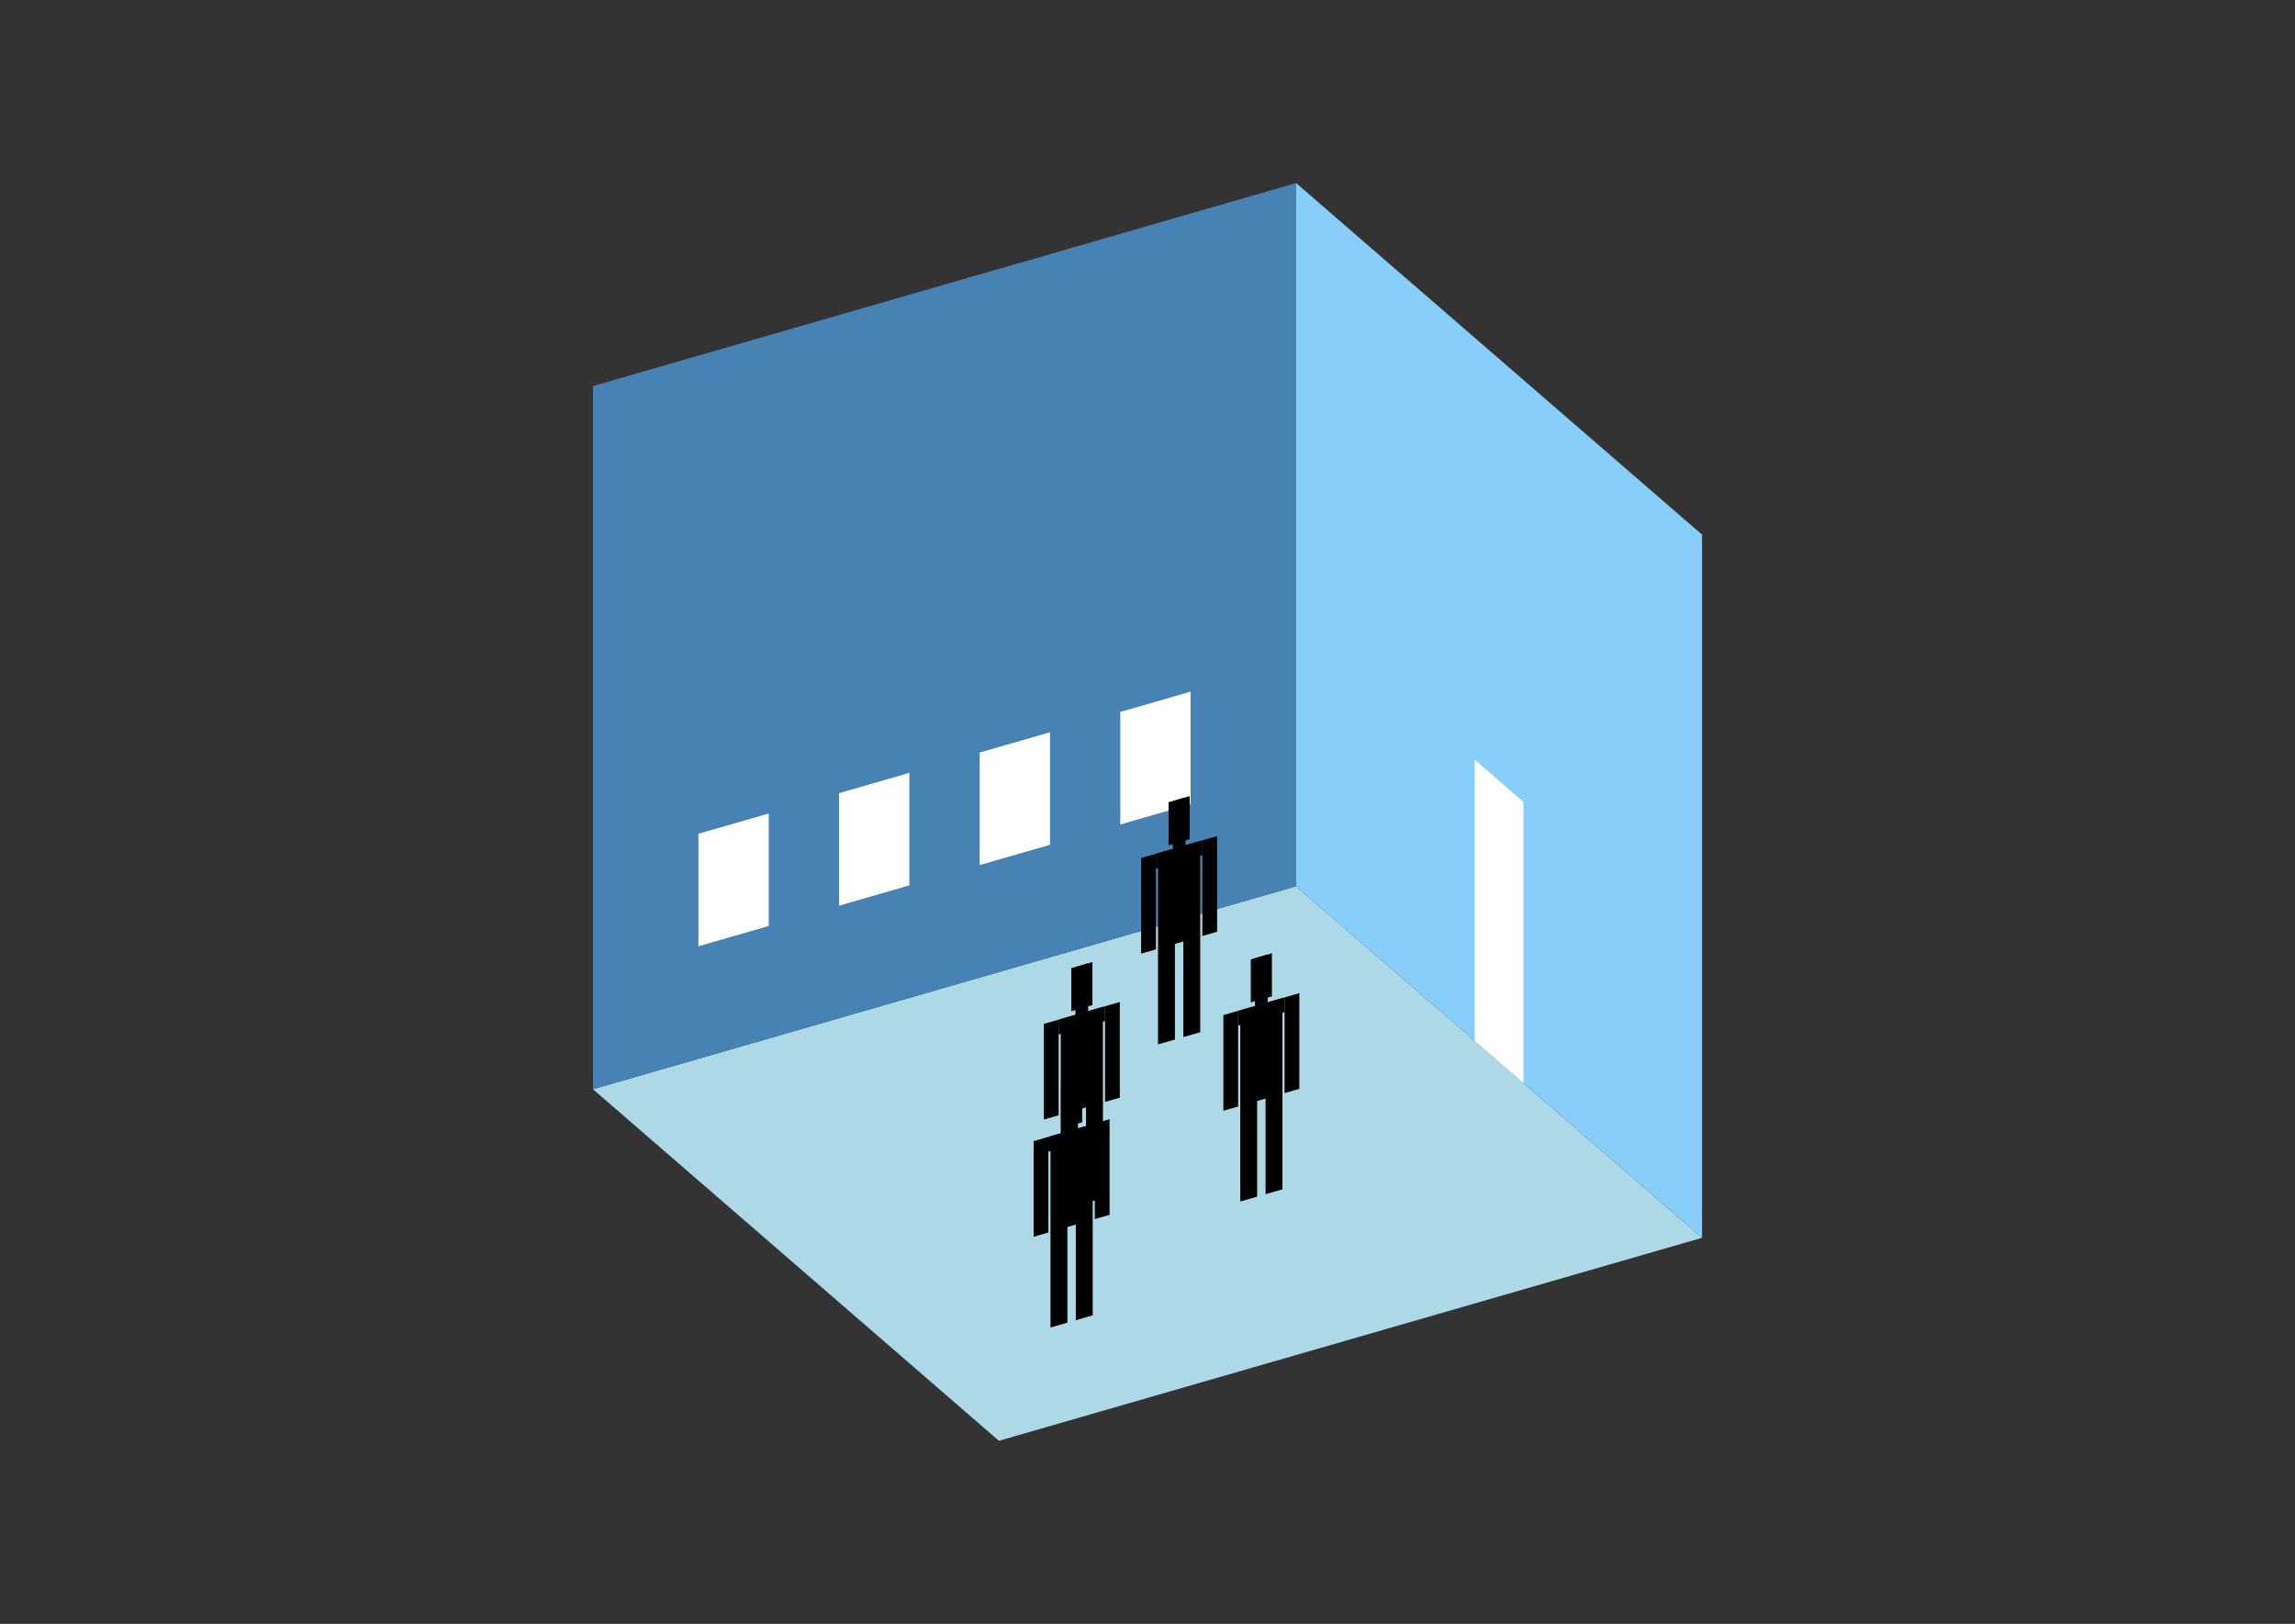 <?xml version="1.0" encoding="UTF-8"?>
<svg
  xmlns="http://www.w3.org/2000/svg"
  width="848"
  height="600"
  style="background-color:white"
>
  <rect width="100%" height="100%" fill="#333333" stroke="none"/>
  <polygon fill="lightblue" points="369.096,532.356 219.096,402.452 478.904,327.452 628.904,457.356" />
  <polygon fill="steelblue" points="219.096,402.452 219.096,142.644 478.904,67.644 478.904,327.452" />
  <polygon fill="lightskyblue" points="628.904,457.356 628.904,197.548 478.904,67.644 478.904,327.452" />
  <polygon fill="white" points="562.904,400.198 562.904,296.275 544.904,280.687 544.904,384.61" />
  <polygon fill="white" points="258.067,349.633 258.067,308.063 284.048,300.563 284.048,342.133" />
  <polygon fill="white" points="310.029,334.633 310.029,293.063 336.01,285.563 336.01,327.133" />
  <polygon fill="white" points="361.99,319.633 361.99,278.063 387.971,270.563 387.971,312.133" />
  <polygon fill="white" points="413.952,304.633 413.952,263.063 439.933,255.563 439.933,297.133" />
  <polygon fill="hsl(360.0,50.0%,70.716%)" points="427.892,385.886 427.892,350.198 434.127,348.398 434.127,384.086" />
  <polygon fill="hsl(360.0,50.0%,70.716%)" points="443.48,381.386 443.48,345.698 437.245,347.498 437.245,383.186" />
  <polygon fill="hsl(360.0,50.0%,70.716%)" points="421.656,352.352 421.656,317.018 427.112,315.443 427.112,350.777" />
  <polygon fill="hsl(360.0,50.0%,70.716%)" points="444.26,345.827 444.26,310.493 449.716,308.918 449.716,344.252" />
  <polygon fill="hsl(360.0,50.0%,70.716%)" points="427.112,320.899 427.112,315.443 444.26,310.493 444.26,315.949" />
  <polygon fill="hsl(360.0,50.0%,70.716%)" points="427.892,350.552 427.892,315.218 443.48,310.718 443.48,346.052" />
  <polygon fill="hsl(360.0,50.0%,70.716%)" points="431.789,312.326 431.789,296.426 439.583,294.176 439.583,310.076" />
  <polygon fill="hsl(360.0,50.0%,70.716%)" points="433.348,313.643 433.348,295.976 438.024,294.626 438.024,312.293" />
  <polygon fill="hsl(360.0,50.0%,56.014%)" points="391.942,447.193 391.942,411.506 398.177,409.706 398.177,445.393" />
  <polygon fill="hsl(360.0,50.0%,56.014%)" points="407.531,442.693 407.531,407.006 401.295,408.806 401.295,444.493" />
  <polygon fill="hsl(360.0,50.0%,56.014%)" points="385.707,413.659 385.707,378.325 391.163,376.75 391.163,412.084" />
  <polygon fill="hsl(360.0,50.0%,56.014%)" points="408.31,407.134 408.31,371.8 413.766,370.225 413.766,405.559" />
  <polygon fill="hsl(360.0,50.0%,56.014%)" points="391.163,382.206 391.163,376.75 408.31,371.8 408.31,377.256" />
  <polygon fill="hsl(360.0,50.0%,56.014%)" points="391.942,411.859 391.942,376.525 407.531,372.025 407.531,407.359" />
  <polygon fill="hsl(360.0,50.0%,56.014%)" points="395.839,373.633 395.839,357.733 403.633,355.483 403.633,371.383" />
  <polygon fill="hsl(360.0,50.0%,56.014%)" points="397.398,374.95 397.398,357.283 402.075,355.933 402.075,373.6" />
  <polygon fill="hsl(360.0,50.0%,51.427%)" points="458.275,443.934 458.275,408.247 464.511,406.447 464.511,442.134" />
  <polygon fill="hsl(360.0,50.0%,51.427%)" points="473.864,439.434 473.864,403.747 467.628,405.547 467.628,441.234" />
  <polygon fill="hsl(360.0,50.0%,51.427%)" points="452.04,410.4 452.04,375.066 457.496,373.491 457.496,408.825" />
  <polygon fill="hsl(360.0,50.0%,51.427%)" points="474.643,403.875 474.643,368.541 480.099,366.966 480.099,402.3" />
  <polygon fill="hsl(360.0,50.0%,51.427%)" points="457.496,378.947 457.496,373.491 474.643,368.541 474.643,373.997" />
  <polygon fill="hsl(360.0,50.0%,51.427%)" points="458.275,408.6 458.275,373.266 473.864,368.766 473.864,404.1" />
  <polygon fill="hsl(360.0,50.0%,51.427%)" points="462.172,370.375 462.172,354.474 469.967,352.224 469.967,368.125" />
  <polygon fill="hsl(360.0,50.0%,51.427%)" points="463.731,371.691 463.731,354.024 468.408,352.674 468.408,370.341" />
  <polygon fill="hsl(360.0,50.0%,43.829%)" points="388.163,490.493 388.163,454.806 394.399,453.006 394.399,488.693" />
  <polygon fill="hsl(360.0,50.0%,43.829%)" points="403.752,485.993 403.752,450.306 397.516,452.106 397.516,487.793" />
  <polygon fill="hsl(360.0,50.0%,43.829%)" points="381.928,456.959 381.928,421.625 387.384,420.05 387.384,455.384" />
  <polygon fill="hsl(360.0,50.0%,43.829%)" points="404.531,450.434 404.531,415.1 409.987,413.525 409.987,448.859" />
  <polygon fill="hsl(360.0,50.0%,43.829%)" points="387.384,425.506 387.384,420.05 404.531,415.1 404.531,420.556" />
  <polygon fill="hsl(360.0,50.0%,43.829%)" points="388.163,455.159 388.163,419.825 403.752,415.325 403.752,450.659" />
  <polygon fill="hsl(360.0,50.0%,43.829%)" points="392.06,416.934 392.06,401.033 399.854,398.783 399.854,414.684" />
  <polygon fill="hsl(360.0,50.0%,43.829%)" points="393.619,418.25 393.619,400.583 398.296,399.233 398.296,416.9" />
</svg>
